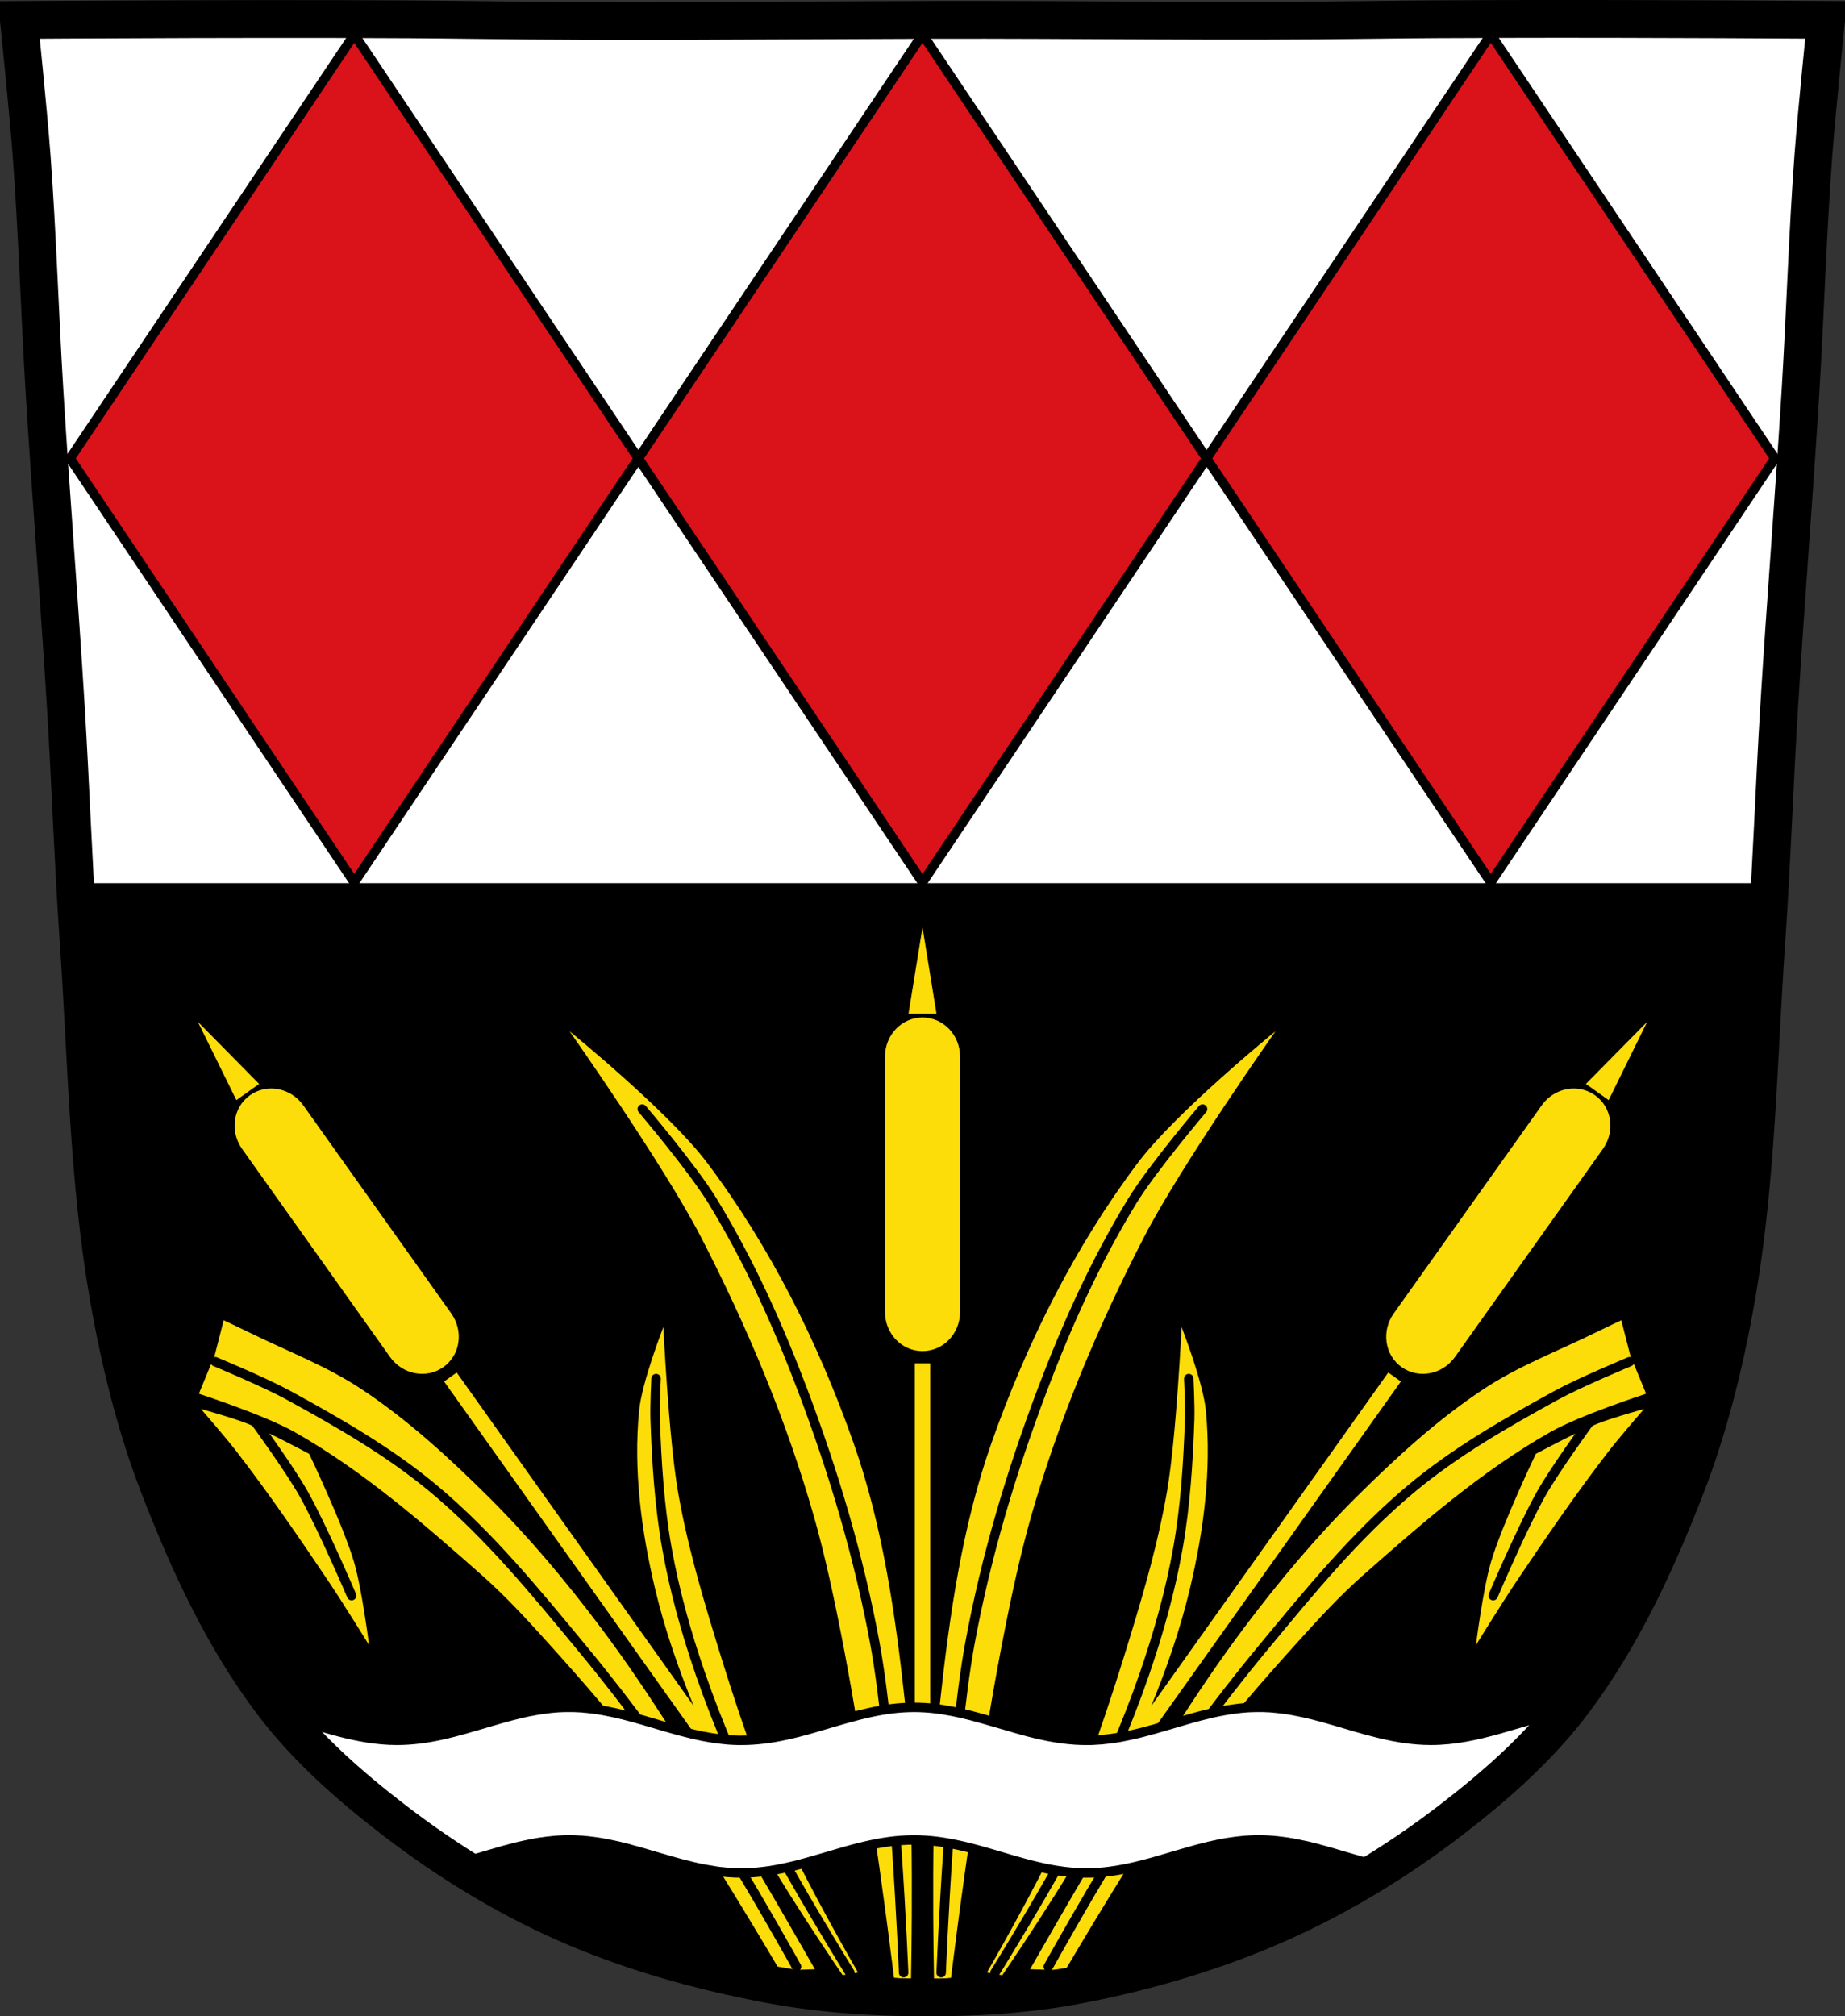 <svg xmlns="http://www.w3.org/2000/svg" viewBox="0 0 977.12 1067.6"><rect x="0" y="0" width="977.12" height="1067.6" fill="#333333" stroke="none"/><path d="m798.38 10.03c-26.17.053-51.02.198-70.798.478-79.11 1.122-156.7-.214-235.05 0-2.653.007-5.305.036-7.958.043-78.35.214-155.94 1.122-235.05 0-79.11-1.122-239.53 0-239.53 0 0 0 4.995 48.18 6.784 72.32 3.067 41.38 4.256 82.87 6.784 124.29 3.405 55.766 7.902 111.49 11.307 167.25 2.529 41.41 3.91 82.9 6.784 124.29 4.346 62.59 5.02 125.75 15.786 187.56 6.02 34.562 14.418 68.979 27.14 101.67 15.355 39.473 33.473 78.71 58.839 112.63 18.288 24.456 41.648 45.04 65.884 63.62 27.747 21.272 57.962 39.816 89.93 53.968 33.818 14.97 69.917 25.08 106.24 32.09 27.334 5.278 55.35 7.255 83.19 7.349 27.662.094 55.55-1.52 82.71-6.741 36.46-7.01 72.54-17.626 106.46-32.746 31.934-14.235 62.23-32.696 89.98-53.968 24.24-18.58 47.595-39.17 65.884-63.62 25.365-33.919 43.484-73.16 58.839-112.63 12.718-32.695 21.12-67.16 27.14-101.72 10.762-61.814 11.44-124.97 15.786-187.56 2.874-41.39 4.256-82.87 6.784-124.29 3.405-55.766 7.902-111.44 11.307-167.21 2.529-41.41 3.717-82.909 6.784-124.29 1.79-24.14 6.784-72.32 6.784-72.32 0 0-90.24-.636-168.73-.478" fill="#fff"/><g stroke="#000" stroke-width="5"><path d="m187.62 18.213l-150.49 224.5 150.49 224.5 150.46-224.5-150.46-224.5zm150.46 224.5l150.49 224.5 150.46-224.5-150.46-224.5-150.49 224.5zm300.95 0l150.49 224.5 150.46-224.5-150.46-224.5-150.49 224.5z" fill="#da121a" stroke-linejoin="round"/><path d="m39.9 470.21c.534 9.502 1.091 18.975 1.75 28.469 4.346 62.59 5.02 125.75 15.781 187.56 6.02 34.562 14.438 68.992 27.16 101.69 15.355 39.473 33.447 78.71 58.813 112.62 18.288 24.456 41.671 45.05 65.906 63.62 27.747 21.272 57.967 39.816 89.94 53.969 33.818 14.97 69.896 25.08 106.22 32.09 27.334 5.278 55.35 7.249 83.19 7.344 27.662.094 55.55-1.498 82.72-6.719 36.46-7.01 72.55-17.63 106.47-32.75 31.934-14.235 62.22-32.697 89.97-53.969 24.24-18.58 47.587-39.17 65.875-63.62 25.365-33.919 43.489-73.15 58.844-112.62 12.718-32.695 21.14-67.16 27.16-101.72 10.762-61.814 11.436-124.97 15.781-187.56.657-9.463 1.217-18.936 1.75-28.406h-897.31z"/></g><path d="m488.56 491.02l-7.402 45.639h14.804l-7.402-45.639m0 47.707c-11.02 0-19.868 9.262-19.868 20.767v135.12c0 11.504 8.849 20.767 19.868 20.767 11.02 0 19.898-9.262 19.898-20.767v-135.12c0-11.504-8.88-20.767-19.898-20.767m-383.78 2.277l20.407 41.474 12.05-8.571-32.454-32.901m767.57 0l-32.454 32.901 12.05 8.571 20.407-41.474m-570.75 4.975c0 0 49.96 70.856 69.762 109.26 24.402 47.32 45.21 96.89 59.808 148.1 22.622 79.33 42.28 243.87 42.28 243.87l9.02.899c0 0 2.165-97.48-3.087-145.81-5.077-46.718-11.755-93.97-27.359-138.3-18.531-52.64-44.01-103.77-77.55-148.37-20.2-26.847-72.879-69.64-72.879-69.64m373.93 0c0 0-52.684 42.795-72.879 69.64-33.547 44.598-59.02 95.72-77.55 148.37-15.605 44.33-22.286 91.58-27.359 138.3-5.251 48.33-3.087 145.81-3.087 145.81l9.02-.899c0 0 19.661-164.53 42.28-243.87 14.6-51.21 35.411-100.77 59.808-148.1 19.801-38.41 69.762-109.26 69.762-109.26m-532 30.356c-3.882.018-7.748 1.172-11.12 3.566-8.979 6.386-10.832 19.06-4.166 28.438l78.31 110.12c6.667 9.375 19.274 11.779 28.26 5.394 8.979-6.386 10.833-19.06 4.166-28.438l-78.31-110.12c-4.168-5.86-10.673-8.99-17.14-8.96m690.07 0c-6.469-.03-12.973 3.1-17.14 8.96l-78.31 110.12c-6.667 9.375-4.814 22.05 4.166 28.438 8.979 6.386 21.591 3.981 28.26-5.394l78.31-110.12c6.667-9.375 4.814-22.05-4.166-28.438-3.368-2.394-7.236-3.548-11.12-3.566m-715.12 122.71l-4.765 18.55-8.391 20.349c0 0 35 11.351 50.881 20.377 36.26 20.608 68.14 48.38 99.36 76.02 12.169 10.774 23.22 22.786 34.1 34.848 19.426 21.523 38.597 43.4 55.647 66.857 24.856 34.19 67.69 107.22 67.69 107.22l18.579-.599c0 0-28.14-49.45-43.12-73.63-22.63-36.506-44.792-73.45-70.63-107.76-18.218-24.18-37.782-47.529-59.27-68.864-20.799-20.648-42.615-40.649-67.03-56.845-18.445-12.232-39.41-20.18-59.27-29.938-4.566-2.245-13.785-6.593-13.785-6.593m740.17 0c0 0-9.219 4.348-13.785 6.593-19.862 9.764-40.828 17.705-59.27 29.938-24.425 16.197-46.24 36.2-67.03 56.845-21.491 21.333-41.06 44.675-59.27 68.864-25.839 34.31-48 71.26-70.63 107.75-14.985 24.17-43.12 73.63-43.12 73.63l18.579.599c0 0 42.838-73.03 67.69-107.22 17.05-23.451 36.22-45.33 55.647-66.857 10.89-12.07 21.933-24.08 34.1-34.848 31.23-27.648 63.11-55.42 99.36-76.02 15.883-9.03 50.881-20.377 50.881-20.377l-8.391-20.349-4.765-18.55m-507.3 3.626c0 0-11.409 29.07-12.886 44.41-3.03 31.486 1.207 63.721 8.571 94.48 5.04 21.06 12.13 41.598 20.377 61.698l-125.53-176.53-6.683 4.735 139.82 196.64 2.427-1.708c6.113 13.407 12.621 26.646 19.236 39.738 14.12 27.934 49.625 79.71 49.625 79.71l8.121-1.438c0 0-26.519-45.934-37.22-70.16-15.439-34.939-27.544-71.34-38.683-107.88-7.758-25.43-15.12-51.1-19.568-77.31-4.833-28.502-7.612-86.39-7.612-86.39m274.44 0c0 0-2.777 57.891-7.612 86.39-4.447 26.21-11.813 51.888-19.568 77.31-11.142 36.535-23.254 72.946-38.683 107.88-10.699 24.22-37.22 70.16-37.22 70.16l8.121 1.438c0 0 35.5-51.777 49.625-79.71 6.618-13.09 13.12-26.329 19.236-39.738l2.427 1.708 139.82-196.64-6.683-4.735-125.53 176.53c8.246-20.1 15.337-40.639 20.377-61.698 7.363-30.762 11.603-63 8.571-94.48-1.476-15.336-12.886-44.41-12.886-44.41m-141.29 19.15v193.04h8.181v-193.04h-8.181m-378.03 24.21c0 0 12.891 14.796 18.879 22.565 17.18 22.286 33.1 45.511 48.786 68.864 7.386 10.997 21.336 33.533 21.336 33.533 0 0-3.748-29.638-7.941-43.901-5.833-19.84-23.763-57.3-23.763-57.3 0 0-21.17-11.385-32.3-15.852-8.112-3.255-24.99-7.911-24.99-7.911m764.21 0c0 0-16.881 4.657-24.99 7.911-11.133 4.467-32.3 15.852-32.3 15.852 0 0-17.93 37.456-23.763 57.3-4.193 14.263-7.941 43.901-7.941 43.901 0 0 13.951-22.535 21.336-33.533 15.685-23.356 31.609-46.581 48.786-68.864 5.989-7.768 18.879-22.565 18.879-22.565" fill="#fcdd09"/><g transform="matrix(.959 0 0 .959 1198.14 20.961)" fill="none" stroke="#000" stroke-linecap="round" stroke-width="5.214"><path d="m-729.6 1067.29c0 0 4.85-122.23 15.928-182.17 8.781-47.51 22.738-94.17 39.819-139.37 13.643-36.1 29.648-71.6 49.774-104.52 11.11-18.18 38.824-50.769 38.824-50.769"/><path d="m-750.34 1067.29c0 0-4.85-122.23-15.928-182.17-8.781-47.51-22.738-94.17-39.819-139.37-13.643-36.1-29.648-71.6-49.774-104.52-11.11-18.18-38.824-50.769-38.824-50.769"/><path d="m-699.89 1067.29c0 0 32.494-52.54 46.29-80.14 13.796-27.591 26.29-55.948 36.33-85.11 7.774-22.563 14.252-45.687 18.416-69.19 4.157-23.458 5.655-47.37 6.471-71.18.256-7.464-.498-22.398-.498-22.398"/><path d="m-780.04 1067.29c0 0-32.494-52.54-46.29-80.14-13.796-27.591-26.29-55.948-36.33-85.11-7.774-22.563-14.252-45.687-18.416-69.19-4.157-23.458-5.655-47.37-6.471-71.18-.256-7.464.498-22.398.498-22.398"/><path d="m-670.44 1063.97c0 0 28.367-50.862 44.4-75.14 22.888-34.657 47.29-68.42 73.77-100.41 25.58-30.902 51.21-62.37 81.968-88.12 24.507-20.511 52.57-36.572 80.6-51.913 12.96-7.092 40.3-18.443 40.3-18.443"/><path d="m-372.01 763.75c0 0-18.375 25.23-26.06 38.778-10.296 18.14-26.7 56.58-26.7 56.58"/><path d="m-809.49 1063.97c0 0-28.367-50.862-44.4-75.14-22.888-34.657-47.29-68.42-73.77-100.41-25.58-30.902-51.21-62.37-81.968-88.12-24.507-20.511-52.57-36.572-80.6-51.913-12.96-7.092-40.3-18.443-40.3-18.443"/><path d="m-1107.93 763.75c0 0 18.375 25.23 26.06 38.778 10.296 18.14 26.7 56.58 26.7 56.58"/></g><g stroke="#000"><path d="m301.5 903.96c-.768 0-1.519.009-2.281.031-.676.017-1.36.03-2.031.063-.219 0-.468.019-.688.031-.477.026-.9.029-1.375.063-.228.016-.46.076-.688.094-.117.009-.258-.009-.375 0-.886.071-1.746.155-2.625.25-.507.054-1.027.126-1.531.188-.236.028-.452.064-.688.094-.66.084-1.343.185-2 .281-.212.031-.413.062-.625.094-.586.089-1.198.153-1.781.25-.304.051-.603.135-.906.188-.04.007-.085-.006-.125 0-.702.123-1.395.272-2.094.406-.016 0-.045-.007-.063 0-.468.09-.97.155-1.438.25-.44.09-.841.187-1.281.281-.472.1-.936.208-1.406.313-.242.054-.477.101-.719.156-.463.105-.945.235-1.406.344-.764.18-1.551.373-2.313.563-.519.129-1.014.243-1.531.375-.327.084-.675.165-1 .25-1.191.311-2.344.641-3.531.969-.079.022-.17.041-.25.063-.242.067-.476.12-.719.188-1.403.392-2.786.814-4.188 1.219-.87.252-1.757.495-2.625.75-1.522.447-3.01.894-4.531 1.344-2.943.869-5.919 1.738-8.875 2.563-.186.052-.377.073-.563.125-.966.268-1.968.554-2.938.813-.118.031-.226.063-.344.094-.837.221-1.629.445-2.469.656-.093.023-.22.039-.313.063-.832.209-1.665.426-2.5.625-.484.115-.983.233-1.469.344-.557.127-1.098.254-1.656.375-7.549 1.639-15.259 2.719-23.281 2.719-21.459 0-40.687-7.79-60.66-12.969 17.228 21.04 38.11 39.18 59.688 55.719 10.446 8.01 21.236 15.635 32.34 22.781.105-.028.208-.066.313-.094.118-.031.226-.063.344-.094.97-.258 1.94-.513 2.906-.781.186-.052.408-.105.594-.156 2.956-.826 5.932-1.693 8.875-2.563 1.522-.45 3.01-.896 4.531-1.344.868-.255 1.756-.497 2.625-.75 1.4-.406 2.783-.827 4.188-1.219.242-.068.476-.121.719-.188.079-.022.17-.071.25-.094 1.187-.327 2.339-.626 3.531-.938.327-.085.673-.166 1-.25.517-.132 1.014-.278 1.531-.406.761-.189 1.548-.383 2.313-.563.461-.108.943-.177 1.406-.281.241-.055.477-.134.719-.188.471-.105.934-.181 1.406-.281.439-.094.84-.192 1.281-.281.467-.095.969-.191 1.438-.281.016 0 .045-.028.063-.031.699-.134 1.392-.252 2.094-.375.04 0 .085-.025.125-.031.302-.053.603-.105.906-.156.583-.097 1.195-.192 1.781-.281.211-.032.413-.031.625-.063.656-.096 1.339-.197 2-.281.236-.03.452-.065.688-.094.505-.062 1.025-.102 1.531-.156.879-.094 1.739-.21 2.625-.281.117-.009.226-.023.344-.031.227-.018.459-.015.688-.031.475-.033.928-.068 1.406-.094.219-.012.468-.02.688-.031.672-.032 1.355-.076 2.031-.094.762-.02 1.514 0 2.281 0 .502 0 1-.008 1.5 0 .499.009 1 .016 1.5.031.581.019 1.172.064 1.75.094.188.009.343.02.531.031.721.042 1.44.068 2.156.125.032 0 .062.028.094.031.807.066 1.605.134 2.406.219h.063c.118.012.226.049.344.063.704.077 1.427.159 2.125.25.655.085 1.316.153 1.969.25.97.143 1.944.303 2.906.469.055.009.102.022.156.031.118.02.225.041.344.063.808.143 1.633.28 2.438.438.629.123 1.248.275 1.875.406.737.155 1.485.304 2.219.469.579.129 1.142.24 1.719.375.941.221 1.876.453 2.813.688.939.236 1.908.471 2.844.719.063.017.093.077.156.094.704.188 1.418.37 2.125.563 1.458.399 2.923.802 4.375 1.219.116.034.196.06.313.094.079.023.171.039.25.063 2.217.639 4.444 1.315 6.656 1.969.561.166 1.127.304 1.688.469.274.081.538.169.813.25 1.013.299 2.047.58 3.063.875 1.854.539 3.702 1.081 5.563 1.594.929.256 1.849.503 2.781.75 1.693.447 3.389.875 5.094 1.281.356.085.711.166 1.063.25.003.007-.003.025 0 .031.181.042.381.052.563.094.308.071.598.15.906.219.263.058.516.13.781.188.285.062.59.127.875.188.455.1.885.189 1.344.281.233.047.481.08.719.125.146.028.296.066.438.094.614.119 1.227.202 1.844.313 1.01.18 2.045.344 3.063.5.116.019.227.076.344.094.038.007.087-.005.125 0 .17.025.33.069.5.094.828.119 1.668.243 2.5.344.284.034.56.03.844.063 1.083.122 2.187.256 3.281.344h.094c1.215.097 2.427.169 3.656.219.127.007.248.027.375.031.124.007.249-.007.375 0 .981.032 1.947.031 2.938.031 1 0 2.01.002 3-.031 1.975-.066 3.965-.221 5.906-.406.965-.092 1.949-.194 2.906-.313.969-.119 1.944-.231 2.906-.375h.031c2.875-.431 5.706-.981 8.531-1.594h.031c1.879-.408 3.762-.845 5.625-1.313 3.736-.937 7.459-2.02 11.156-3.094 1.854-.538 3.71-1.047 5.563-1.594 3.702-1.093 7.403-2.226 11.125-3.25 2.792-.769 5.616-1.493 8.438-2.156 8.463-1.989 17.07-3.344 26.09-3.344 8.02 0 15.76 1.079 23.313 2.719.953.207 1.895.402 2.844.625 2.808.661 5.628 1.39 8.406 2.156 10.219 2.818 20.264 6.163 30.594 8.594h.031c1.868.439 3.738.878 5.625 1.25h.031c2.837.558 5.73 1.018 8.625 1.375.969.119 1.961.219 2.938.313.965.092 1.902.187 2.875.25 0 0 .052 0 .063 0 .984.064 1.975.124 2.969.156.994.033 1.998.031 3 .031.945 0 1.844 0 2.781-.031h.188c.239-.008.48-.022.719-.031.296-.012.579-.047.875-.063.137-.007.27.007.406 0 .49-.027.981-.059 1.469-.094.136-.009.27-.021.406-.031.676-.05 1.36-.123 2.031-.188.08 0 .138.008.219 0 1.803-.175 3.628-.425 5.406-.688.149-.022.29-.04.438-.063.296-.045.579-.077.875-.125.578-.092 1.142-.213 1.719-.313.616-.107 1.23-.197 1.844-.313.713-.135 1.445-.292 2.156-.438.296-.061.579-.094.875-.156.274-.058.538-.128.813-.188.558-.121 1.132-.248 1.688-.375.485-.111.984-.229 1.469-.344.126-.03.249-.063.375-.094.807-.193 1.603-.391 2.406-.594.115-.029.228-.065.344-.094.843-.214 1.69-.433 2.531-.656 1.113-.296 2.234-.566 3.344-.875.008-.016.024-.015.031-.031.033-.009.093-.023.125-.031 2.956-.826 5.868-1.693 8.813-2.563 1.522-.45 3.039-.896 4.563-1.344.868-.255 1.756-.497 2.625-.75 1.4-.406 2.783-.827 4.188-1.219.242-.068.508-.121.75-.188.079-.022.139-.071.219-.094 1.187-.327 2.37-.626 3.563-.938.327-.085.673-.166 1-.25.517-.132 1.014-.246 1.531-.375.761-.189 1.548-.414 2.313-.594.461-.108.912-.177 1.375-.281.241-.054.477-.134.719-.188.471-.105.965-.181 1.438-.281.439-.094.84-.223 1.281-.313.467-.095.938-.191 1.406-.281.016 0 .045.007.063 0 .699-.134 1.392-.252 2.094-.375.04 0 .085-.025.125-.031.302-.053.634-.105.938-.156.583-.097 1.164-.161 1.75-.25.211-.032.413-.063.625-.094.656-.096 1.339-.197 2-.281.236-.03.483-.065.719-.094.505-.062.993-.102 1.5-.156.879-.094 1.77-.21 2.656-.281.117-.009.226-.023.344-.031.227-.017.459-.015.688-.031.475-.033.959-.068 1.438-.094.219-.012.406-.02.625-.031.672-.032 1.355-.076 2.031-.094.762-.02 1.545 0 2.313 0 .502 0 .969-.008 1.469 0 .499.009 1 .016 1.5.031.581.019 1.172.033 1.75.063.188.009.343.052.531.063.721.042 1.471.068 2.188.125.032 0 .031.028.063.031.807.066 1.605.134 2.406.219h.063c.118.012.257.049.375.063.704.077 1.427.159 2.125.25.656.085 1.316.153 1.969.25.97.143 1.944.303 2.906.469.055.009.07.022.125.031.118.02.256.041.375.063.808.143 1.633.28 2.438.438.629.123 1.217.275 1.844.406.737.155 1.515.304 2.25.469.579.129 1.173.24 1.75.375.941.221 1.813.453 2.75.688.939.236 1.908.471 2.844.719.063.017.123.077.188.094.704.188 1.418.37 2.125.563 1.458.399 2.891.802 4.344 1.219.116.034.258.06.375.094.079.023.14.039.219.063 2.217.639 4.419 1.315 6.625 1.969.561.166 1.157.304 1.719.469.274.081.538.169.813.25 1.013.299 2.02.58 3.03.875 1.854.539 3.702 1.081 5.563 1.594.929.256 1.88.503 2.813.75 1.693.447 3.358.875 5.063 1.281.542.129 1.081.251 1.625.375 0 .002.021-.002.031 0 12.03-7.607 23.717-15.749 34.969-24.375 22.41-17.18 44.06-36.1 61.66-58.19-24.04 4.586-46.29 15.469-71.62 15.469-4.973 0-9.827-.415-14.594-1.125-.038-.007-.087.007-.125 0-.541-.082-1.087-.193-1.625-.281-.311-.051-.627-.103-.938-.156-.274-.047-.538-.108-.813-.156-.617-.111-1.26-.193-1.875-.313-.375-.072-.752-.174-1.125-.25-.745-.15-1.476-.308-2.219-.469-.574-.124-1.145-.213-1.719-.344-.543-.124-1.083-.278-1.625-.406-1.705-.406-3.37-.834-5.063-1.281-.932-.247-1.882-.494-2.813-.75-1.861-.513-3.709-1.024-5.563-1.563-1.014-.295-2.02-.607-3.03-.906-.274-.081-.538-.169-.813-.25-.561-.166-1.157-.333-1.719-.5-2.212-.654-4.408-1.299-6.625-1.938-.079-.023-.14-.04-.219-.063-.116-.034-.258-.06-.375-.094-1.451-.417-2.886-.851-4.344-1.25-.704-.193-1.416-.375-2.125-.563-.063-.017-.123-.014-.188-.031-.936-.247-1.873-.514-2.813-.75-.937-.235-1.84-.435-2.781-.656-.577-.135-1.171-.277-1.75-.406-.735-.164-1.512-.315-2.25-.469-.626-.131-1.215-.253-1.844-.375-.805-.157-1.628-.326-2.438-.469-.118-.021-.256-.041-.375-.063-.055-.009-.07-.022-.125-.031-.963-.166-1.937-.325-2.906-.469-.652-.096-1.312-.196-1.969-.281-.7-.091-1.421-.142-2.125-.219-.118-.013-.257-.049-.375-.063h-.063c-.8-.084-1.599-.153-2.406-.219-.032 0-.031-.028-.063-.031-.715-.058-1.467-.115-2.188-.156-.188-.011-.343.009-.531 0-.578-.03-1.169-.074-1.75-.094-.497-.017-1-.023-1.5-.031-.499-.009-.966 0-1.469 0-.768 0-1.519.009-2.281.031-.676.018-1.391.03-2.063.063-.219 0-.406.019-.625.031-.477.026-.961.029-1.438.063-.228.016-.46.076-.688.094-.117.009-.226-.009-.344 0-.886.071-1.777.155-2.656.25-.507.055-.995.126-1.5.188-.236.028-.483.064-.719.094-.66.084-1.343.185-2 .281-.212.031-.413.062-.625.094-.586.089-1.167.153-1.75.25-.304.051-.634.135-.938.188-.04.007-.085-.006-.125 0-.702.123-1.395.272-2.094.406-.016 0-.045-.007-.063 0-.468.09-.94.155-1.406.25-.44.09-.841.187-1.281.281-.472.1-.936.208-1.406.313-.242.054-.508.101-.75.156-.463.105-.914.235-1.375.344-.764.18-1.551.373-2.313.563-.519.129-1.014.243-1.531.375-.327.084-.675.165-1 .25-1.191.311-2.375.641-3.563.969-.079.022-.139.041-.219.063-.142.039-.296.054-.438.094-.101.028-.212.065-.313.094-.615.172-1.23.357-1.844.531-.787.225-1.557.459-2.344.688-.785.228-1.591.457-2.375.688-.088.026-.162.036-.25.063-1.522.447-3.01.894-4.531 1.344-1.472.435-2.962.852-4.438 1.281-1.474.429-2.93.869-4.406 1.281-.023.007-.07.025-.094.031-.166.044-.336.049-.5.094-.966.268-1.938.554-2.906.813-.118.031-.257.063-.375.094-.836.221-1.629.445-2.469.656-.093.023-.188.039-.281.063-.114.028-.229.066-.344.094-.721.18-1.466.36-2.188.531-.484.115-.983.233-1.469.344-.557.127-1.098.222-1.656.344-.944.205-1.895.406-2.844.594-.954.188-1.914.395-2.875.563-1.91.334-3.813.603-5.75.844-.786.097-1.584.17-2.375.25-.353.036-.708.094-1.063.125-.727.066-1.425.106-2.156.156-.227.015-.459.018-.688.031-.782.047-1.588.128-2.375.156h-.156c-.375.012-.749.024-1.125.031-.612.013-1.228 0-1.844 0-2.01 0-4-.059-5.969-.188-4.923-.319-9.723-1.01-14.469-1.938h-.031c-1.888-.372-3.788-.779-5.656-1.219h-.031c-6.563-1.544-13.01-3.496-19.469-5.406h-.031c-1.848-.546-3.68-1.056-5.531-1.594-12.959-3.765-26.02-7.125-40.06-7.125-8.02 0-15.754 1.079-23.313 2.719-3.781.82-7.527 1.788-11.25 2.813-3.713 1.022-7.401 2.097-11.09 3.188-3.713 1.096-7.424 2.226-11.156 3.25-2.782.766-5.594 1.495-8.406 2.156h-.031c-.93.218-1.878.422-2.813.625-.945.205-1.925.407-2.875.594-.939.185-1.867.366-2.813.531-1.901.331-3.854.605-5.781.844h-.031c-3.866.476-7.811.75-11.813.75-.621 0-1.226.012-1.844 0-.616-.012-1.231-.037-1.844-.063-.25 0-.5-.019-.75-.031-.874-.043-1.758-.089-2.625-.156-.215-.017-.41-.044-.625-.063-.998-.083-2.01-.2-3-.313-.274-.031-.54-.061-.813-.094-1.029-.124-2.041-.254-3.063-.406-.205-.03-.42-.063-.625-.094-.022-.007-.041 0-.063 0-.352-.055-.712-.13-1.063-.188-.311-.051-.627-.103-.938-.156-.274-.047-.57-.108-.844-.156-.525-.094-1.037-.185-1.563-.281-.091-.017-.191-.013-.281-.031-.375-.072-.782-.143-1.156-.219-.035 0-.059-.025-.094-.031-.024-.007-.038-.027-.063-.031-.686-.14-1.379-.289-2.063-.438-.574-.124-1.114-.213-1.688-.344-.543-.124-1.083-.278-1.625-.406-1.705-.406-3.401-.834-5.094-1.281-.931-.247-1.852-.494-2.781-.75-1.861-.513-3.709-1.024-5.563-1.563-.496-.144-1-.293-1.5-.438-.103-.03-.21-.064-.313-.094-.42-.121-.834-.252-1.25-.375-.171-.051-.362-.105-.531-.156-.103-.03-.179-.063-.281-.094-.561-.166-1.127-.333-1.688-.5-.557-.164-1.102-.304-1.656-.469-1.651-.49-3.308-.991-4.969-1.469-.079-.023-.171-.04-.25-.063-.116-.034-.227-.06-.344-.094-1.451-.417-2.918-.851-4.375-1.25-.704-.193-1.416-.375-2.125-.563-.063-.017-.093-.014-.156-.031-.936-.247-1.905-.514-2.844-.75-.937-.235-1.871-.435-2.813-.656-.577-.135-1.14-.277-1.719-.406-.735-.164-1.482-.315-2.219-.469-.626-.131-1.246-.253-1.875-.375-.805-.157-1.628-.326-2.438-.469-.118-.021-.225-.041-.344-.063-.055-.009-.102-.022-.156-.031-.963-.166-1.937-.325-2.906-.469-.652-.096-1.312-.196-1.969-.281-.7-.091-1.421-.142-2.125-.219-.118-.013-.226-.049-.344-.063h-.063c-.8-.084-1.599-.153-2.406-.219-.032 0-.062-.028-.094-.031-.715-.058-1.436-.115-2.156-.156-.188-.011-.343 0-.531 0-.578-.03-1.169-.074-1.75-.094-.497-.017-1-.023-1.5-.031-.499-.009-.998 0-1.5 0z" fill="#fff" stroke-width="5"/><path d="m798.38 10.03c-26.17.053-51.02.198-70.798.478-79.11 1.122-156.7-.214-235.05 0-2.653.007-5.305.036-7.958.043-78.35.214-155.94 1.122-235.05 0-79.11-1.122-239.53 0-239.53 0 0 0 4.995 48.18 6.784 72.32 3.067 41.38 4.256 82.87 6.784 124.29 3.405 55.766 7.902 111.49 11.307 167.25 2.529 41.41 3.91 82.9 6.784 124.29 4.346 62.59 5.02 125.75 15.786 187.56 6.02 34.562 14.418 68.979 27.14 101.67 15.355 39.473 33.473 78.71 58.839 112.63 18.288 24.456 41.648 45.04 65.884 63.62 27.747 21.272 57.962 39.816 89.93 53.968 33.818 14.97 69.917 25.08 106.24 32.09 27.334 5.278 55.35 7.255 83.19 7.349 27.662.094 55.55-1.52 82.71-6.741 36.46-7.01 72.54-17.626 106.46-32.746 31.934-14.235 62.23-32.696 89.98-53.968 24.24-18.58 47.595-39.17 65.884-63.62 25.365-33.919 43.484-73.16 58.839-112.63 12.718-32.695 21.12-67.16 27.14-101.72 10.762-61.814 11.44-124.97 15.786-187.56 2.874-41.39 4.256-82.87 6.784-124.29 3.405-55.766 7.902-111.44 11.307-167.21 2.529-41.41 3.717-82.909 6.784-124.29 1.79-24.14 6.784-72.32 6.784-72.32 0 0-90.24-.636-168.73-.478z" fill="none" stroke-width="20"/></g><path d="m31.06 470.2h909.32" fill="none" stroke="#000" stroke-width="5"/></svg>